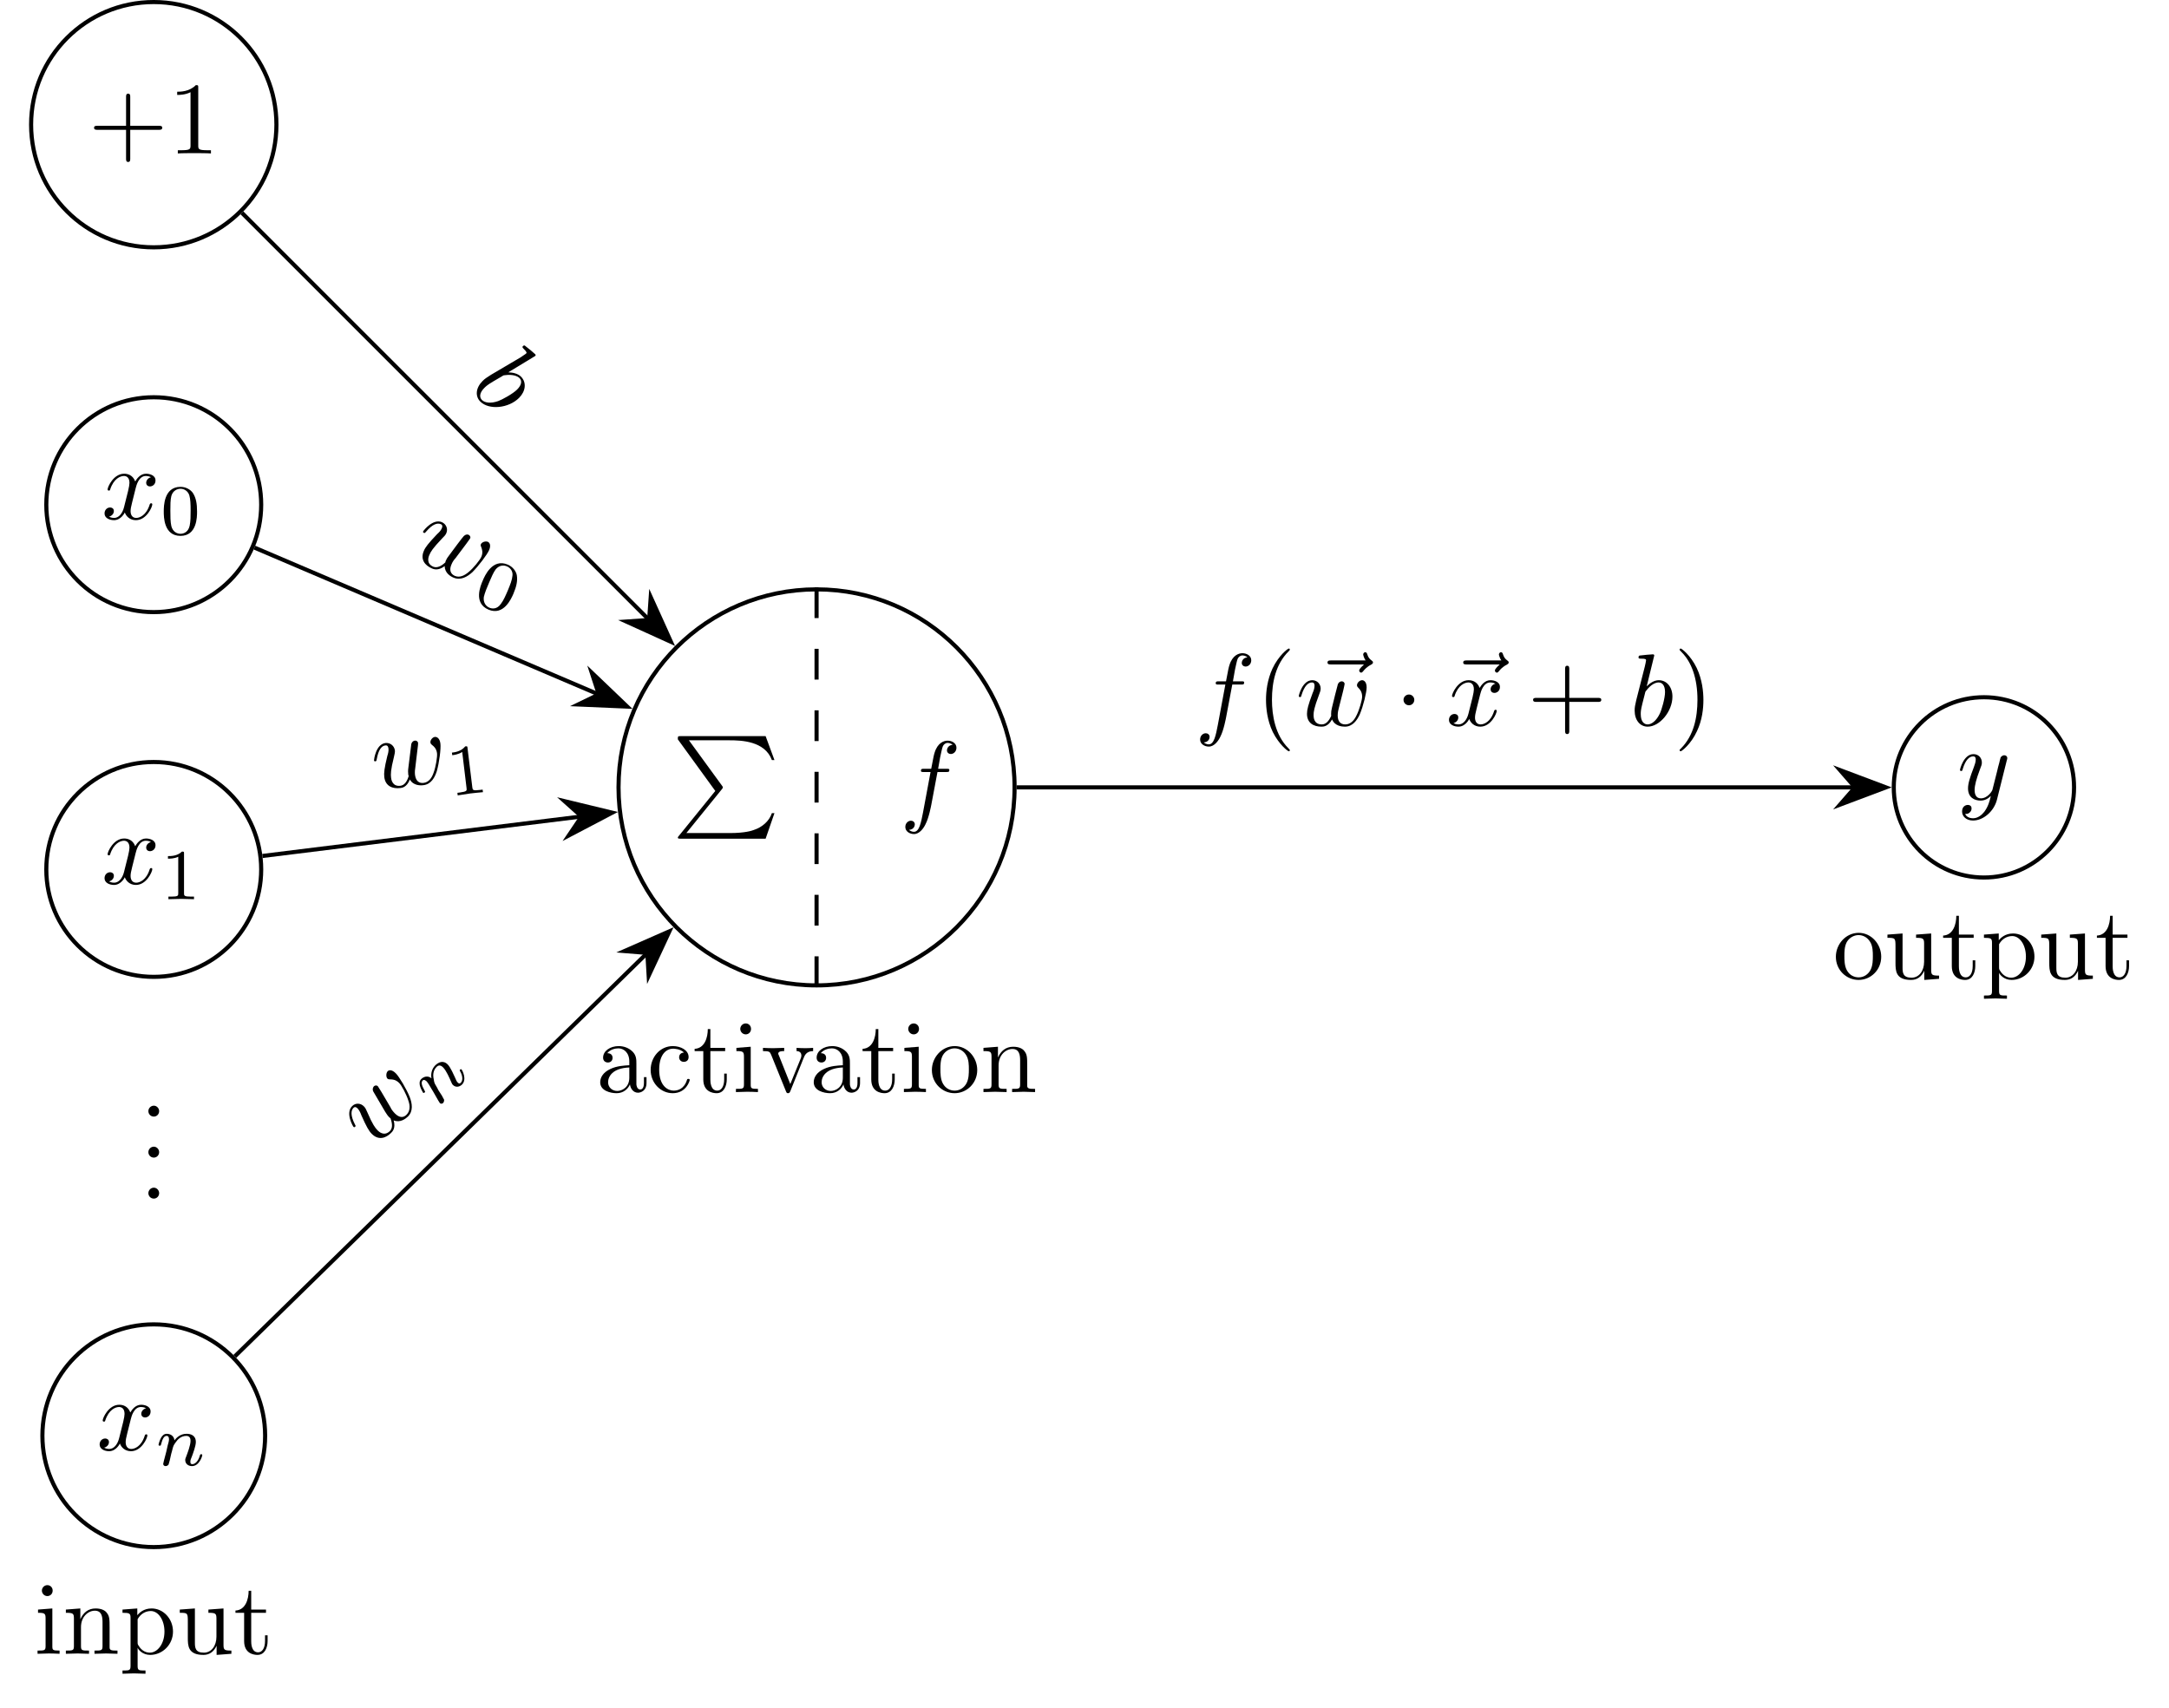 <?xml version="1.0" encoding="UTF-8"?>
<svg xmlns="http://www.w3.org/2000/svg" xmlns:xlink="http://www.w3.org/1999/xlink" width="210.786pt" height="166.003pt" viewBox="0 0 210.786 166.003" version="1.1">
<defs>
<g>
<symbol overflow="visible" id="glyph0-0">
<path style="stroke:none;" d=""/>
</symbol>
<symbol overflow="visible" id="glyph0-1">
<path style="stroke:none;" d="M 4.203 5.328 L 0.656 9.703 C 0.578 9.797 0.562 9.812 0.562 9.859 C 0.562 9.969 0.656 9.969 0.844 9.969 L 9.094 9.969 L 9.953 7.484 L 9.703 7.484 C 9.453 8.234 8.797 8.844 7.938 9.125 C 7.781 9.188 7.094 9.422 5.625 9.422 L 1.391 9.422 L 4.859 5.141 C 4.922 5.047 4.938 5.031 4.938 4.984 C 4.938 4.938 4.938 4.938 4.875 4.844 L 1.641 0.406 L 5.578 0.406 C 6.719 0.406 9.016 0.469 9.703 2.328 L 9.953 2.328 L 9.094 0 L 0.844 0 C 0.562 0 0.562 0.016 0.562 0.312 Z M 4.203 5.328 "/>
</symbol>
<symbol overflow="visible" id="glyph1-0">
<path style="stroke:none;" d=""/>
</symbol>
<symbol overflow="visible" id="glyph1-1">
<path style="stroke:none;" d="M 3.656 -3.984 L 4.516 -3.984 C 4.719 -3.984 4.812 -3.984 4.812 -4.188 C 4.812 -4.297 4.719 -4.297 4.547 -4.297 L 3.719 -4.297 L 3.922 -5.438 C 3.969 -5.641 4.109 -6.344 4.172 -6.469 C 4.25 -6.656 4.422 -6.812 4.641 -6.812 C 4.672 -6.812 4.938 -6.812 5.125 -6.625 C 4.688 -6.594 4.578 -6.234 4.578 -6.094 C 4.578 -5.859 4.766 -5.734 4.953 -5.734 C 5.219 -5.734 5.5 -5.969 5.5 -6.344 C 5.5 -6.797 5.047 -7.031 4.641 -7.031 C 4.297 -7.031 3.672 -6.844 3.375 -5.859 C 3.312 -5.656 3.281 -5.547 3.047 -4.297 L 2.359 -4.297 C 2.156 -4.297 2.047 -4.297 2.047 -4.109 C 2.047 -3.984 2.141 -3.984 2.328 -3.984 L 2.984 -3.984 L 2.25 -0.047 C 2.062 0.922 1.891 1.828 1.375 1.828 C 1.328 1.828 1.094 1.828 0.891 1.641 C 1.359 1.609 1.453 1.25 1.453 1.109 C 1.453 0.875 1.266 0.75 1.078 0.75 C 0.812 0.75 0.531 0.984 0.531 1.359 C 0.531 1.797 0.969 2.047 1.375 2.047 C 1.922 2.047 2.328 1.453 2.5 1.078 C 2.828 0.453 3.047 -0.75 3.062 -0.828 Z M 3.656 -3.984 "/>
</symbol>
<symbol overflow="visible" id="glyph1-2">
<path style="stroke:none;" d="M 3.328 -3.016 C 3.391 -3.266 3.625 -4.188 4.312 -4.188 C 4.359 -4.188 4.609 -4.188 4.812 -4.062 C 4.531 -4 4.344 -3.766 4.344 -3.516 C 4.344 -3.359 4.453 -3.172 4.719 -3.172 C 4.938 -3.172 5.25 -3.344 5.25 -3.75 C 5.25 -4.266 4.672 -4.406 4.328 -4.406 C 3.75 -4.406 3.406 -3.875 3.281 -3.656 C 3.031 -4.312 2.5 -4.406 2.203 -4.406 C 1.172 -4.406 0.594 -3.125 0.594 -2.875 C 0.594 -2.766 0.703 -2.766 0.719 -2.766 C 0.797 -2.766 0.828 -2.797 0.844 -2.875 C 1.188 -3.938 1.844 -4.188 2.188 -4.188 C 2.375 -4.188 2.719 -4.094 2.719 -3.516 C 2.719 -3.203 2.547 -2.547 2.188 -1.141 C 2.031 -0.531 1.672 -0.109 1.234 -0.109 C 1.172 -0.109 0.953 -0.109 0.734 -0.234 C 0.984 -0.297 1.203 -0.5 1.203 -0.781 C 1.203 -1.047 0.984 -1.125 0.844 -1.125 C 0.531 -1.125 0.297 -0.875 0.297 -0.547 C 0.297 -0.094 0.781 0.109 1.219 0.109 C 1.891 0.109 2.25 -0.594 2.266 -0.641 C 2.391 -0.281 2.75 0.109 3.344 0.109 C 4.375 0.109 4.938 -1.172 4.938 -1.422 C 4.938 -1.531 4.859 -1.531 4.828 -1.531 C 4.734 -1.531 4.719 -1.484 4.688 -1.422 C 4.359 -0.344 3.688 -0.109 3.375 -0.109 C 2.984 -0.109 2.828 -0.422 2.828 -0.766 C 2.828 -0.984 2.875 -1.203 2.984 -1.641 Z M 3.328 -3.016 "/>
</symbol>
<symbol overflow="visible" id="glyph1-3">
<path style="stroke:none;" d="M 4.844 -3.797 C 4.891 -3.938 4.891 -3.953 4.891 -4.031 C 4.891 -4.203 4.75 -4.297 4.594 -4.297 C 4.5 -4.297 4.344 -4.234 4.25 -4.094 C 4.234 -4.031 4.141 -3.734 4.109 -3.547 C 4.031 -3.297 3.969 -3.016 3.906 -2.75 L 3.453 -0.953 C 3.422 -0.812 2.984 -0.109 2.328 -0.109 C 1.828 -0.109 1.719 -0.547 1.719 -0.922 C 1.719 -1.375 1.891 -2 2.219 -2.875 C 2.375 -3.281 2.422 -3.391 2.422 -3.594 C 2.422 -4.031 2.109 -4.406 1.609 -4.406 C 0.656 -4.406 0.297 -2.953 0.297 -2.875 C 0.297 -2.766 0.391 -2.766 0.406 -2.766 C 0.516 -2.766 0.516 -2.797 0.562 -2.953 C 0.844 -3.891 1.234 -4.188 1.578 -4.188 C 1.656 -4.188 1.828 -4.188 1.828 -3.875 C 1.828 -3.625 1.719 -3.359 1.656 -3.172 C 1.25 -2.109 1.078 -1.547 1.078 -1.078 C 1.078 -0.188 1.703 0.109 2.297 0.109 C 2.688 0.109 3.016 -0.062 3.297 -0.344 C 3.172 0.172 3.047 0.672 2.656 1.203 C 2.391 1.531 2.016 1.828 1.562 1.828 C 1.422 1.828 0.969 1.797 0.797 1.406 C 0.953 1.406 1.094 1.406 1.219 1.281 C 1.328 1.203 1.422 1.062 1.422 0.875 C 1.422 0.562 1.156 0.531 1.062 0.531 C 0.828 0.531 0.5 0.688 0.5 1.172 C 0.5 1.672 0.938 2.047 1.562 2.047 C 2.578 2.047 3.609 1.141 3.891 0.016 Z M 4.844 -3.797 "/>
</symbol>
<symbol overflow="visible" id="glyph1-4">
<path style="stroke:none;" d="M 5.359 -5.938 C 5.219 -5.797 4.891 -5.516 4.891 -5.344 C 4.891 -5.25 4.984 -5.141 5.078 -5.141 C 5.172 -5.141 5.219 -5.219 5.281 -5.281 C 5.391 -5.422 5.625 -5.703 6.062 -5.922 C 6.125 -5.969 6.234 -6.016 6.234 -6.125 C 6.234 -6.234 6.156 -6.281 6.094 -6.328 C 5.875 -6.484 5.766 -6.656 5.688 -6.891 C 5.656 -6.984 5.625 -7.125 5.484 -7.125 C 5.344 -7.125 5.281 -6.984 5.281 -6.906 C 5.281 -6.859 5.359 -6.547 5.516 -6.328 L 2.156 -6.328 C 2 -6.328 1.812 -6.328 1.812 -6.125 C 1.812 -5.938 2 -5.938 2.156 -5.938 Z M 5.359 -5.938 "/>
</symbol>
<symbol overflow="visible" id="glyph1-5">
<path style="stroke:none;" d="M 4.609 -3.375 C 4.656 -3.594 4.75 -3.969 4.75 -4.031 C 4.75 -4.203 4.609 -4.297 4.469 -4.297 C 4.344 -4.297 4.172 -4.219 4.094 -4.016 C 4.062 -3.953 3.594 -2.047 3.531 -1.781 C 3.453 -1.484 3.438 -1.312 3.438 -1.125 C 3.438 -1.016 3.438 -1 3.453 -0.953 C 3.219 -0.422 2.922 -0.109 2.531 -0.109 C 1.734 -0.109 1.734 -0.844 1.734 -1.016 C 1.734 -1.328 1.781 -1.719 2.25 -2.953 C 2.359 -3.25 2.422 -3.391 2.422 -3.594 C 2.422 -4.031 2.094 -4.406 1.609 -4.406 C 0.656 -4.406 0.297 -2.953 0.297 -2.875 C 0.297 -2.766 0.391 -2.766 0.406 -2.766 C 0.516 -2.766 0.516 -2.797 0.562 -2.953 C 0.844 -3.875 1.219 -4.188 1.578 -4.188 C 1.672 -4.188 1.828 -4.172 1.828 -3.859 C 1.828 -3.609 1.719 -3.328 1.641 -3.156 C 1.203 -1.984 1.094 -1.531 1.094 -1.141 C 1.094 -0.234 1.75 0.109 2.5 0.109 C 2.672 0.109 3.141 0.109 3.531 -0.594 C 3.797 0.047 4.484 0.109 4.781 0.109 C 5.531 0.109 5.969 -0.516 6.234 -1.109 C 6.562 -1.891 6.891 -3.234 6.891 -3.703 C 6.891 -4.25 6.625 -4.406 6.453 -4.406 C 6.203 -4.406 5.953 -4.141 5.953 -3.922 C 5.953 -3.797 6.016 -3.734 6.094 -3.656 C 6.203 -3.547 6.453 -3.297 6.453 -2.812 C 6.453 -2.469 6.172 -1.5 5.906 -0.984 C 5.656 -0.453 5.297 -0.109 4.812 -0.109 C 4.344 -0.109 4.078 -0.406 4.078 -0.984 C 4.078 -1.25 4.141 -1.562 4.188 -1.703 Z M 4.609 -3.375 "/>
</symbol>
<symbol overflow="visible" id="glyph1-6">
<path style="stroke:none;" d="M 2.375 -6.812 C 2.375 -6.812 2.375 -6.922 2.25 -6.922 C 2.031 -6.922 1.297 -6.844 1.031 -6.812 C 0.953 -6.812 0.844 -6.797 0.844 -6.625 C 0.844 -6.5 0.938 -6.5 1.094 -6.5 C 1.562 -6.5 1.578 -6.438 1.578 -6.328 C 1.578 -6.266 1.5 -5.922 1.453 -5.719 L 0.625 -2.469 C 0.516 -1.969 0.469 -1.797 0.469 -1.453 C 0.469 -0.516 1 0.109 1.734 0.109 C 2.906 0.109 4.141 -1.375 4.141 -2.812 C 4.141 -3.719 3.609 -4.406 2.812 -4.406 C 2.359 -4.406 1.938 -4.109 1.641 -3.812 Z M 1.453 -3.047 C 1.5 -3.266 1.5 -3.281 1.594 -3.391 C 2.078 -4.031 2.531 -4.188 2.797 -4.188 C 3.156 -4.188 3.422 -3.891 3.422 -3.25 C 3.422 -2.656 3.094 -1.516 2.906 -1.141 C 2.578 -0.469 2.125 -0.109 1.734 -0.109 C 1.391 -0.109 1.062 -0.375 1.062 -1.109 C 1.062 -1.312 1.062 -1.5 1.219 -2.125 Z M 1.453 -3.047 "/>
</symbol>
<symbol overflow="visible" id="glyph2-0">
<path style="stroke:none;" d=""/>
</symbol>
<symbol overflow="visible" id="glyph2-1">
<path style="stroke:none;" d="M 3.312 -0.75 C 3.359 -0.359 3.625 0.062 4.094 0.062 C 4.312 0.062 4.922 -0.078 4.922 -0.891 L 4.922 -1.453 L 4.672 -1.453 L 4.672 -0.891 C 4.672 -0.312 4.422 -0.25 4.312 -0.25 C 3.984 -0.25 3.938 -0.703 3.938 -0.75 L 3.938 -2.734 C 3.938 -3.156 3.938 -3.547 3.578 -3.922 C 3.188 -4.312 2.688 -4.469 2.219 -4.469 C 1.391 -4.469 0.703 -4 0.703 -3.344 C 0.703 -3.047 0.906 -2.875 1.172 -2.875 C 1.453 -2.875 1.625 -3.078 1.625 -3.328 C 1.625 -3.453 1.578 -3.781 1.109 -3.781 C 1.391 -4.141 1.875 -4.25 2.188 -4.25 C 2.688 -4.25 3.25 -3.859 3.25 -2.969 L 3.25 -2.609 C 2.734 -2.578 2.047 -2.547 1.422 -2.25 C 0.672 -1.906 0.422 -1.391 0.422 -0.953 C 0.422 -0.141 1.391 0.109 2.016 0.109 C 2.672 0.109 3.125 -0.297 3.312 -0.75 Z M 3.25 -2.391 L 3.25 -1.391 C 3.25 -0.453 2.531 -0.109 2.078 -0.109 C 1.594 -0.109 1.188 -0.453 1.188 -0.953 C 1.188 -1.5 1.609 -2.328 3.25 -2.391 Z M 3.25 -2.391 "/>
</symbol>
<symbol overflow="visible" id="glyph2-2">
<path style="stroke:none;" d="M 1.172 -2.172 C 1.172 -3.797 1.984 -4.219 2.516 -4.219 C 2.609 -4.219 3.234 -4.203 3.578 -3.844 C 3.172 -3.812 3.109 -3.516 3.109 -3.391 C 3.109 -3.125 3.297 -2.938 3.562 -2.938 C 3.828 -2.938 4.031 -3.094 4.031 -3.406 C 4.031 -4.078 3.266 -4.469 2.5 -4.469 C 1.25 -4.469 0.344 -3.391 0.344 -2.156 C 0.344 -0.875 1.328 0.109 2.484 0.109 C 3.812 0.109 4.141 -1.094 4.141 -1.188 C 4.141 -1.281 4.031 -1.281 4 -1.281 C 3.922 -1.281 3.891 -1.25 3.875 -1.188 C 3.594 -0.266 2.938 -0.141 2.578 -0.141 C 2.047 -0.141 1.172 -0.562 1.172 -2.172 Z M 1.172 -2.172 "/>
</symbol>
<symbol overflow="visible" id="glyph2-3">
<path style="stroke:none;" d="M 1.719 -3.984 L 3.156 -3.984 L 3.156 -4.297 L 1.719 -4.297 L 1.719 -6.125 L 1.469 -6.125 C 1.469 -5.312 1.172 -4.25 0.188 -4.203 L 0.188 -3.984 L 1.031 -3.984 L 1.031 -1.234 C 1.031 -0.016 1.969 0.109 2.328 0.109 C 3.031 0.109 3.312 -0.594 3.312 -1.234 L 3.312 -1.797 L 3.062 -1.797 L 3.062 -1.25 C 3.062 -0.516 2.766 -0.141 2.391 -0.141 C 1.719 -0.141 1.719 -1.047 1.719 -1.219 Z M 1.719 -3.984 "/>
</symbol>
<symbol overflow="visible" id="glyph2-4">
<path style="stroke:none;" d="M 1.766 -4.406 L 0.375 -4.297 L 0.375 -3.984 C 1.016 -3.984 1.109 -3.922 1.109 -3.438 L 1.109 -0.75 C 1.109 -0.312 1 -0.312 0.328 -0.312 L 0.328 0 C 0.641 -0.016 1.188 -0.031 1.422 -0.031 C 1.781 -0.031 2.125 -0.016 2.469 0 L 2.469 -0.312 C 1.797 -0.312 1.766 -0.359 1.766 -0.75 Z M 1.797 -6.141 C 1.797 -6.453 1.562 -6.672 1.281 -6.672 C 0.969 -6.672 0.75 -6.406 0.75 -6.141 C 0.75 -5.875 0.969 -5.609 1.281 -5.609 C 1.562 -5.609 1.797 -5.828 1.797 -6.141 Z M 1.797 -6.141 "/>
</symbol>
<symbol overflow="visible" id="glyph2-5">
<path style="stroke:none;" d="M 4.141 -3.312 C 4.234 -3.547 4.406 -3.984 5.062 -3.984 L 5.062 -4.297 C 4.828 -4.281 4.547 -4.266 4.312 -4.266 C 4.078 -4.266 3.625 -4.281 3.453 -4.297 L 3.453 -3.984 C 3.812 -3.984 3.922 -3.75 3.922 -3.562 C 3.922 -3.469 3.906 -3.422 3.875 -3.312 L 2.844 -0.781 L 1.734 -3.562 C 1.672 -3.688 1.672 -3.703 1.672 -3.734 C 1.672 -3.984 2.062 -3.984 2.25 -3.984 L 2.25 -4.297 C 1.938 -4.281 1.391 -4.266 1.156 -4.266 C 0.891 -4.266 0.484 -4.281 0.188 -4.297 L 0.188 -3.984 C 0.812 -3.984 0.859 -3.922 0.984 -3.625 L 2.422 -0.078 C 2.484 0.062 2.5 0.109 2.625 0.109 C 2.766 0.109 2.797 0.016 2.844 -0.078 Z M 4.141 -3.312 "/>
</symbol>
<symbol overflow="visible" id="glyph2-6">
<path style="stroke:none;" d="M 4.688 -2.141 C 4.688 -3.406 3.703 -4.469 2.5 -4.469 C 1.25 -4.469 0.281 -3.375 0.281 -2.141 C 0.281 -0.844 1.312 0.109 2.484 0.109 C 3.688 0.109 4.688 -0.875 4.688 -2.141 Z M 2.5 -0.141 C 2.062 -0.141 1.625 -0.344 1.359 -0.812 C 1.109 -1.25 1.109 -1.859 1.109 -2.219 C 1.109 -2.609 1.109 -3.141 1.344 -3.578 C 1.609 -4.031 2.078 -4.25 2.484 -4.25 C 2.922 -4.25 3.344 -4.031 3.609 -3.594 C 3.875 -3.172 3.875 -2.594 3.875 -2.219 C 3.875 -1.859 3.875 -1.312 3.656 -0.875 C 3.422 -0.422 2.984 -0.141 2.5 -0.141 Z M 2.5 -0.141 "/>
</symbol>
<symbol overflow="visible" id="glyph2-7">
<path style="stroke:none;" d="M 1.094 -3.422 L 1.094 -0.75 C 1.094 -0.312 0.984 -0.312 0.312 -0.312 L 0.312 0 C 0.672 -0.016 1.172 -0.031 1.453 -0.031 C 1.703 -0.031 2.219 -0.016 2.562 0 L 2.562 -0.312 C 1.891 -0.312 1.781 -0.312 1.781 -0.75 L 1.781 -2.594 C 1.781 -3.625 2.5 -4.188 3.125 -4.188 C 3.766 -4.188 3.875 -3.656 3.875 -3.078 L 3.875 -0.75 C 3.875 -0.312 3.766 -0.312 3.094 -0.312 L 3.094 0 C 3.438 -0.016 3.953 -0.031 4.219 -0.031 C 4.469 -0.031 5 -0.016 5.328 0 L 5.328 -0.312 C 4.812 -0.312 4.562 -0.312 4.562 -0.609 L 4.562 -2.516 C 4.562 -3.375 4.562 -3.672 4.25 -4.031 C 4.109 -4.203 3.781 -4.406 3.203 -4.406 C 2.469 -4.406 2 -3.984 1.719 -3.359 L 1.719 -4.406 L 0.312 -4.297 L 0.312 -3.984 C 1.016 -3.984 1.094 -3.922 1.094 -3.422 Z M 1.094 -3.422 "/>
</symbol>
<symbol overflow="visible" id="glyph2-8">
<path style="stroke:none;" d="M 4.078 -2.297 L 6.859 -2.297 C 7 -2.297 7.188 -2.297 7.188 -2.5 C 7.188 -2.688 7 -2.688 6.859 -2.688 L 4.078 -2.688 L 4.078 -5.484 C 4.078 -5.625 4.078 -5.812 3.875 -5.812 C 3.672 -5.812 3.672 -5.625 3.672 -5.484 L 3.672 -2.688 L 0.891 -2.688 C 0.75 -2.688 0.562 -2.688 0.562 -2.5 C 0.562 -2.297 0.75 -2.297 0.891 -2.297 L 3.672 -2.297 L 3.672 0.5 C 3.672 0.641 3.672 0.828 3.875 0.828 C 4.078 0.828 4.078 0.641 4.078 0.5 Z M 4.078 -2.297 "/>
</symbol>
<symbol overflow="visible" id="glyph2-9">
<path style="stroke:none;" d="M 2.938 -6.375 C 2.938 -6.625 2.938 -6.641 2.703 -6.641 C 2.078 -6 1.203 -6 0.891 -6 L 0.891 -5.688 C 1.094 -5.688 1.672 -5.688 2.188 -5.953 L 2.188 -0.781 C 2.188 -0.422 2.156 -0.312 1.266 -0.312 L 0.953 -0.312 L 0.953 0 C 1.297 -0.031 2.156 -0.031 2.562 -0.031 C 2.953 -0.031 3.828 -0.031 4.172 0 L 4.172 -0.312 L 3.859 -0.312 C 2.953 -0.312 2.938 -0.422 2.938 -0.781 Z M 2.938 -6.375 "/>
</symbol>
<symbol overflow="visible" id="glyph2-10">
<path style="stroke:none;" d="M 1.906 -0.531 C 1.906 -0.812 1.672 -1.062 1.391 -1.062 C 1.094 -1.062 0.859 -0.812 0.859 -0.531 C 0.859 -0.234 1.094 0 1.391 0 C 1.672 0 1.906 -0.234 1.906 -0.531 Z M 1.906 -0.531 "/>
</symbol>
<symbol overflow="visible" id="glyph2-11">
<path style="stroke:none;" d="M 1.719 -3.75 L 1.719 -4.406 L 0.281 -4.297 L 0.281 -3.984 C 0.984 -3.984 1.062 -3.922 1.062 -3.484 L 1.062 1.172 C 1.062 1.625 0.953 1.625 0.281 1.625 L 0.281 1.938 C 0.625 1.922 1.141 1.906 1.391 1.906 C 1.672 1.906 2.172 1.922 2.516 1.938 L 2.516 1.625 C 1.859 1.625 1.75 1.625 1.75 1.172 L 1.75 -0.594 C 1.797 -0.422 2.219 0.109 2.969 0.109 C 4.156 0.109 5.188 -0.875 5.188 -2.156 C 5.188 -3.422 4.234 -4.406 3.109 -4.406 C 2.328 -4.406 1.906 -3.969 1.719 -3.75 Z M 1.75 -1.141 L 1.75 -3.359 C 2.031 -3.875 2.516 -4.156 3.031 -4.156 C 3.766 -4.156 4.359 -3.281 4.359 -2.156 C 4.359 -0.953 3.672 -0.109 2.938 -0.109 C 2.531 -0.109 2.156 -0.312 1.891 -0.719 C 1.75 -0.922 1.75 -0.938 1.75 -1.141 Z M 1.75 -1.141 "/>
</symbol>
<symbol overflow="visible" id="glyph2-12">
<path style="stroke:none;" d="M 3.891 -0.781 L 3.891 0.109 L 5.328 0 L 5.328 -0.312 C 4.641 -0.312 4.562 -0.375 4.562 -0.875 L 4.562 -4.406 L 3.094 -4.297 L 3.094 -3.984 C 3.781 -3.984 3.875 -3.922 3.875 -3.422 L 3.875 -1.656 C 3.875 -0.781 3.391 -0.109 2.656 -0.109 C 1.828 -0.109 1.781 -0.578 1.781 -1.094 L 1.781 -4.406 L 0.312 -4.297 L 0.312 -3.984 C 1.094 -3.984 1.094 -3.953 1.094 -3.078 L 1.094 -1.578 C 1.094 -0.797 1.094 0.109 2.609 0.109 C 3.172 0.109 3.609 -0.172 3.891 -0.781 Z M 3.891 -0.781 "/>
</symbol>
<symbol overflow="visible" id="glyph2-13">
<path style="stroke:none;" d="M 3.297 2.391 C 3.297 2.359 3.297 2.344 3.125 2.172 C 1.891 0.922 1.562 -0.969 1.562 -2.5 C 1.562 -4.234 1.938 -5.969 3.172 -7.203 C 3.297 -7.328 3.297 -7.344 3.297 -7.375 C 3.297 -7.453 3.266 -7.484 3.203 -7.484 C 3.094 -7.484 2.203 -6.797 1.609 -5.531 C 1.109 -4.438 0.984 -3.328 0.984 -2.5 C 0.984 -1.719 1.094 -0.516 1.641 0.625 C 2.25 1.844 3.094 2.5 3.203 2.5 C 3.266 2.5 3.297 2.469 3.297 2.391 Z M 3.297 2.391 "/>
</symbol>
<symbol overflow="visible" id="glyph2-14">
<path style="stroke:none;" d="M 2.875 -2.5 C 2.875 -3.266 2.766 -4.469 2.219 -5.609 C 1.625 -6.828 0.766 -7.484 0.672 -7.484 C 0.609 -7.484 0.562 -7.438 0.562 -7.375 C 0.562 -7.344 0.562 -7.328 0.75 -7.141 C 1.734 -6.156 2.297 -4.578 2.297 -2.5 C 2.297 -0.781 1.938 0.969 0.703 2.219 C 0.562 2.344 0.562 2.359 0.562 2.391 C 0.562 2.453 0.609 2.5 0.672 2.5 C 0.766 2.5 1.672 1.812 2.25 0.547 C 2.766 -0.547 2.875 -1.656 2.875 -2.5 Z M 2.875 -2.5 "/>
</symbol>
<symbol overflow="visible" id="glyph3-0">
<path style="stroke:none;" d=""/>
</symbol>
<symbol overflow="visible" id="glyph3-1">
<path style="stroke:none;" d="M 3.594 -2.219 C 3.594 -2.984 3.5 -3.547 3.188 -4.031 C 2.969 -4.344 2.531 -4.625 1.984 -4.625 C 0.359 -4.625 0.359 -2.719 0.359 -2.219 C 0.359 -1.719 0.359 0.141 1.984 0.141 C 3.594 0.141 3.594 -1.719 3.594 -2.219 Z M 1.984 -0.062 C 1.656 -0.062 1.234 -0.25 1.094 -0.812 C 1 -1.219 1 -1.797 1 -2.312 C 1 -2.828 1 -3.359 1.094 -3.734 C 1.25 -4.281 1.688 -4.438 1.984 -4.438 C 2.359 -4.438 2.719 -4.203 2.844 -3.797 C 2.953 -3.422 2.969 -2.922 2.969 -2.312 C 2.969 -1.797 2.969 -1.281 2.875 -0.844 C 2.734 -0.203 2.266 -0.062 1.984 -0.062 Z M 1.984 -0.062 "/>
</symbol>
<symbol overflow="visible" id="glyph3-2">
<path style="stroke:none;" d="M 2.328 -4.438 C 2.328 -4.625 2.328 -4.625 2.125 -4.625 C 1.672 -4.188 1.047 -4.188 0.766 -4.188 L 0.766 -3.938 C 0.922 -3.938 1.391 -3.938 1.766 -4.125 L 1.766 -0.578 C 1.766 -0.344 1.766 -0.25 1.078 -0.25 L 0.812 -0.25 L 0.812 0 C 0.938 0 1.797 -0.031 2.047 -0.031 C 2.266 -0.031 3.141 0 3.297 0 L 3.297 -0.25 L 3.031 -0.25 C 2.328 -0.25 2.328 -0.344 2.328 -0.578 Z M 2.328 -4.438 "/>
</symbol>
<symbol overflow="visible" id="glyph4-0">
<path style="stroke:none;" d=""/>
</symbol>
<symbol overflow="visible" id="glyph4-1">
<path style="stroke:none;" d="M 0.844 -0.438 C 0.828 -0.344 0.781 -0.172 0.781 -0.156 C 0.781 0 0.906 0.062 1.016 0.062 C 1.141 0.062 1.25 -0.016 1.297 -0.078 C 1.328 -0.141 1.375 -0.375 1.422 -0.516 C 1.453 -0.641 1.531 -0.969 1.562 -1.141 C 1.609 -1.297 1.656 -1.453 1.688 -1.609 C 1.766 -1.891 1.781 -1.953 1.984 -2.234 C 2.172 -2.516 2.5 -2.875 3.031 -2.875 C 3.422 -2.875 3.438 -2.516 3.438 -2.391 C 3.438 -1.969 3.141 -1.203 3.031 -0.906 C 2.953 -0.703 2.922 -0.641 2.922 -0.531 C 2.922 -0.156 3.219 0.062 3.578 0.062 C 4.281 0.062 4.578 -0.891 4.578 -1 C 4.578 -1.094 4.5 -1.094 4.469 -1.094 C 4.375 -1.094 4.375 -1.047 4.344 -0.969 C 4.188 -0.406 3.875 -0.125 3.609 -0.125 C 3.453 -0.125 3.422 -0.219 3.422 -0.375 C 3.422 -0.531 3.469 -0.625 3.594 -0.938 C 3.672 -1.156 3.953 -1.891 3.953 -2.281 C 3.953 -2.953 3.422 -3.078 3.047 -3.078 C 2.469 -3.078 2.078 -2.719 1.875 -2.438 C 1.828 -2.922 1.422 -3.078 1.125 -3.078 C 0.828 -3.078 0.672 -2.859 0.578 -2.703 C 0.422 -2.438 0.328 -2.047 0.328 -2 C 0.328 -1.922 0.422 -1.922 0.453 -1.922 C 0.547 -1.922 0.547 -1.938 0.594 -2.125 C 0.703 -2.531 0.844 -2.875 1.109 -2.875 C 1.297 -2.875 1.344 -2.719 1.344 -2.531 C 1.344 -2.406 1.281 -2.141 1.219 -1.953 C 1.172 -1.766 1.109 -1.484 1.078 -1.328 Z M 0.844 -0.438 "/>
</symbol>
<symbol overflow="visible" id="glyph5-0">
<path style="stroke:none;" d=""/>
</symbol>
<symbol overflow="visible" id="glyph5-1">
<path style="stroke:none;" d="M 6.484 -3.141 C 6.484 -3.141 6.562 -3.219 6.484 -3.297 C 6.328 -3.453 5.766 -3.922 5.547 -4.078 C 5.484 -4.141 5.406 -4.219 5.281 -4.094 C 5.188 -4 5.25 -3.938 5.359 -3.828 C 5.703 -3.484 5.656 -3.438 5.578 -3.359 C 5.547 -3.328 5.25 -3.125 5.078 -3.016 L 2.188 -1.312 C 1.75 -1.031 1.594 -0.938 1.359 -0.703 C 0.688 -0.031 0.625 0.781 1.141 1.297 C 1.984 2.141 3.891 1.953 4.906 0.938 C 5.547 0.297 5.656 -0.562 5.094 -1.125 C 4.781 -1.438 4.281 -1.531 3.859 -1.547 Z M 3.188 -1.125 C 3.375 -1.25 3.375 -1.25 3.516 -1.266 C 4.312 -1.375 4.766 -1.172 4.953 -0.984 C 5.203 -0.734 5.172 -0.328 4.719 0.125 C 4.297 0.547 3.266 1.109 2.875 1.25 C 2.156 1.5 1.578 1.422 1.297 1.141 C 1.062 0.906 1.016 0.484 1.531 -0.031 C 1.672 -0.172 1.812 -0.312 2.359 -0.641 Z M 3.188 -1.125 "/>
</symbol>
<symbol overflow="visible" id="glyph6-0">
<path style="stroke:none;" d=""/>
</symbol>
<symbol overflow="visible" id="glyph6-1">
<path style="stroke:none;" d="M 5.562 -1.297 C 5.688 -1.484 5.938 -1.797 5.953 -1.844 C 6.031 -2 5.922 -2.141 5.797 -2.203 C 5.688 -2.25 5.5 -2.234 5.344 -2.078 C 5.281 -2.047 4.109 -0.469 3.953 -0.25 C 3.75 0 3.672 0.141 3.594 0.312 C 3.562 0.406 3.547 0.422 3.547 0.484 C 3.125 0.875 2.734 1.047 2.375 0.906 C 1.641 0.594 1.922 -0.094 2 -0.25 C 2.109 -0.531 2.312 -0.875 3.219 -1.828 C 3.453 -2.062 3.562 -2.172 3.641 -2.359 C 3.812 -2.75 3.656 -3.219 3.219 -3.422 C 2.344 -3.797 1.422 -2.609 1.391 -2.531 C 1.344 -2.438 1.438 -2.391 1.453 -2.391 C 1.547 -2.344 1.562 -2.375 1.672 -2.5 C 2.297 -3.234 2.766 -3.375 3.094 -3.234 C 3.172 -3.203 3.328 -3.125 3.203 -2.828 C 3.109 -2.594 2.891 -2.391 2.75 -2.266 C 1.891 -1.359 1.594 -0.984 1.453 -0.625 C 1.094 0.203 1.562 0.781 2.25 1.078 C 2.406 1.141 2.844 1.328 3.484 0.844 C 3.484 1.531 4.078 1.859 4.344 1.969 C 5.047 2.266 5.688 1.875 6.172 1.438 C 6.766 0.844 7.609 -0.266 7.797 -0.703 C 8.016 -1.203 7.828 -1.453 7.672 -1.516 C 7.438 -1.609 7.094 -1.484 7 -1.281 C 6.953 -1.172 7 -1.078 7.047 -0.969 C 7.094 -0.828 7.234 -0.5 7.047 -0.062 C 6.906 0.266 6.266 1.047 5.828 1.406 C 5.375 1.797 4.922 1.984 4.469 1.797 C 4.047 1.609 3.906 1.219 4.141 0.688 C 4.234 0.438 4.422 0.188 4.531 0.078 Z M 5.562 -1.297 "/>
</symbol>
<symbol overflow="visible" id="glyph7-0">
<path style="stroke:none;" d=""/>
</symbol>
<symbol overflow="visible" id="glyph7-1">
<path style="stroke:none;" d="M 4.188 -0.641 C 4.484 -1.344 4.609 -1.891 4.516 -2.453 C 4.438 -2.828 4.141 -3.25 3.641 -3.469 C 2.141 -4.109 1.391 -2.359 1.203 -1.906 C 1 -1.438 0.266 0.266 1.766 0.906 C 3.25 1.531 3.984 -0.172 4.188 -0.641 Z M 1.859 0.719 C 1.547 0.594 1.234 0.25 1.312 -0.328 C 1.406 -0.734 1.625 -1.266 1.828 -1.734 C 2.031 -2.203 2.234 -2.703 2.469 -3.016 C 2.844 -3.453 3.281 -3.422 3.562 -3.297 C 3.906 -3.156 4.156 -2.797 4.094 -2.391 C 4.062 -1.984 3.875 -1.516 3.641 -0.953 C 3.438 -0.484 3.234 0 2.969 0.344 C 2.594 0.891 2.109 0.828 1.859 0.719 Z M 1.859 0.719 "/>
</symbol>
<symbol overflow="visible" id="glyph8-0">
<path style="stroke:none;" d=""/>
</symbol>
<symbol overflow="visible" id="glyph8-1">
<path style="stroke:none;" d="M 4.156 -3.906 C 4.188 -4.141 4.234 -4.516 4.219 -4.578 C 4.203 -4.75 4.047 -4.828 3.906 -4.812 C 3.781 -4.797 3.625 -4.703 3.562 -4.484 C 3.547 -4.422 3.312 -2.469 3.281 -2.203 C 3.234 -1.891 3.25 -1.719 3.266 -1.531 C 3.281 -1.438 3.281 -1.422 3.312 -1.375 C 3.141 -0.812 2.891 -0.469 2.5 -0.422 C 1.703 -0.328 1.609 -1.062 1.594 -1.234 C 1.562 -1.531 1.547 -1.922 1.875 -3.219 C 1.938 -3.516 1.984 -3.656 1.969 -3.859 C 1.906 -4.297 1.531 -4.625 1.047 -4.578 C 0.109 -4.453 -0.062 -2.969 -0.062 -2.891 C -0.047 -2.781 0.047 -2.797 0.062 -2.797 C 0.172 -2.812 0.172 -2.844 0.203 -3 C 0.375 -3.953 0.688 -4.312 1.047 -4.344 C 1.141 -4.359 1.297 -4.359 1.344 -4.047 C 1.375 -3.797 1.297 -3.516 1.234 -3.328 C 0.938 -2.109 0.891 -1.656 0.938 -1.266 C 1.047 -0.375 1.75 -0.109 2.5 -0.203 C 2.672 -0.219 3.125 -0.281 3.422 -1.031 C 3.766 -0.422 4.469 -0.438 4.766 -0.484 C 5.5 -0.578 5.859 -1.25 6.047 -1.859 C 6.281 -2.688 6.453 -4.047 6.391 -4.516 C 6.328 -5.062 6.031 -5.188 5.859 -5.172 C 5.609 -5.141 5.391 -4.844 5.422 -4.625 C 5.438 -4.5 5.516 -4.438 5.594 -4.375 C 5.719 -4.281 6 -4.062 6.062 -3.594 C 6.109 -3.25 5.938 -2.25 5.734 -1.703 C 5.547 -1.141 5.234 -0.766 4.766 -0.703 C 4.297 -0.641 4 -0.906 3.922 -1.484 C 3.891 -1.734 3.922 -2.062 3.953 -2.203 Z M 4.156 -3.906 "/>
</symbol>
<symbol overflow="visible" id="glyph9-0">
<path style="stroke:none;" d=""/>
</symbol>
<symbol overflow="visible" id="glyph9-1">
<path style="stroke:none;" d="M 1.766 -4.688 C 1.75 -4.875 1.75 -4.875 1.547 -4.859 C 1.141 -4.359 0.516 -4.281 0.25 -4.25 L 0.281 -4 C 0.438 -4.016 0.891 -4.078 1.25 -4.312 L 1.672 -0.797 C 1.703 -0.562 1.719 -0.469 1.031 -0.375 L 0.781 -0.344 L 0.812 -0.094 C 0.938 -0.109 1.781 -0.25 2.031 -0.281 C 2.25 -0.312 3.109 -0.391 3.266 -0.406 L 3.234 -0.656 L 2.984 -0.625 C 2.281 -0.531 2.266 -0.625 2.234 -0.859 Z M 1.766 -4.688 "/>
</symbol>
<symbol overflow="visible" id="glyph10-0">
<path style="stroke:none;" d=""/>
</symbol>
<symbol overflow="visible" id="glyph10-1">
<path style="stroke:none;" d="M 0.938 -5.625 C 0.812 -5.812 0.609 -6.172 0.578 -6.203 C 0.453 -6.328 0.297 -6.297 0.188 -6.203 C 0.109 -6.109 0.031 -5.938 0.109 -5.734 C 0.141 -5.672 1.125 -3.984 1.281 -3.734 C 1.438 -3.484 1.531 -3.344 1.672 -3.203 C 1.75 -3.125 1.75 -3.125 1.797 -3.109 C 2 -2.547 2.016 -2.125 1.734 -1.844 C 1.156 -1.297 0.641 -1.828 0.531 -1.938 C 0.312 -2.172 0.062 -2.484 -0.453 -3.688 C -0.578 -3.984 -0.641 -4.109 -0.781 -4.25 C -1.078 -4.562 -1.578 -4.625 -1.922 -4.281 C -2.609 -3.609 -1.844 -2.312 -1.797 -2.266 C -1.719 -2.188 -1.656 -2.25 -1.641 -2.266 C -1.562 -2.344 -1.578 -2.359 -1.656 -2.5 C -2.094 -3.359 -2.047 -3.859 -1.797 -4.109 C -1.734 -4.172 -1.609 -4.266 -1.391 -4.047 C -1.219 -3.859 -1.094 -3.578 -1.031 -3.391 C -0.531 -2.266 -0.297 -1.859 -0.016 -1.578 C 0.625 -0.938 1.328 -1.141 1.859 -1.672 C 1.984 -1.797 2.328 -2.125 2.109 -2.891 C 2.75 -2.625 3.281 -3.062 3.5 -3.266 C 4.031 -3.797 3.906 -4.547 3.672 -5.156 C 3.359 -5.938 2.656 -7.125 2.328 -7.453 C 1.953 -7.844 1.656 -7.797 1.531 -7.672 C 1.359 -7.5 1.359 -7.109 1.5 -6.953 C 1.594 -6.875 1.688 -6.875 1.797 -6.875 C 1.953 -6.875 2.297 -6.875 2.641 -6.531 C 2.891 -6.281 3.359 -5.391 3.531 -4.828 C 3.734 -4.281 3.703 -3.781 3.359 -3.438 C 3.031 -3.109 2.641 -3.156 2.234 -3.562 C 2.047 -3.75 1.859 -4 1.812 -4.141 Z M 0.938 -5.625 "/>
</symbol>
<symbol overflow="visible" id="glyph11-0">
<path style="stroke:none;" d=""/>
</symbol>
<symbol overflow="visible" id="glyph11-1">
<path style="stroke:none;" d="M 0.297 -0.906 C 0.359 -0.828 0.438 -0.672 0.453 -0.656 C 0.562 -0.547 0.688 -0.594 0.766 -0.656 C 0.859 -0.75 0.875 -0.891 0.875 -0.969 C 0.859 -1.016 0.719 -1.234 0.656 -1.375 C 0.578 -1.469 0.422 -1.766 0.312 -1.906 C 0.25 -2.047 0.172 -2.188 0.078 -2.344 C -0.062 -2.578 -0.094 -2.641 -0.141 -2.984 C -0.219 -3.312 -0.234 -3.812 0.156 -4.188 C 0.438 -4.453 0.688 -4.203 0.781 -4.109 C 1.078 -3.812 1.406 -3.062 1.531 -2.766 C 1.625 -2.562 1.641 -2.5 1.719 -2.422 C 1.984 -2.156 2.344 -2.203 2.609 -2.453 C 3.109 -2.953 2.641 -3.844 2.562 -3.922 C 2.5 -3.984 2.453 -3.922 2.422 -3.906 C 2.359 -3.844 2.391 -3.812 2.438 -3.719 C 2.719 -3.219 2.672 -2.797 2.484 -2.625 C 2.375 -2.516 2.297 -2.547 2.188 -2.656 C 2.078 -2.766 2.047 -2.875 1.906 -3.188 C 1.812 -3.391 1.5 -4.109 1.234 -4.391 C 0.766 -4.875 0.297 -4.594 0.016 -4.328 C -0.391 -3.922 -0.422 -3.391 -0.359 -3.062 C -0.734 -3.375 -1.141 -3.203 -1.359 -2.984 C -1.562 -2.781 -1.516 -2.516 -1.484 -2.344 C -1.406 -2.047 -1.203 -1.703 -1.172 -1.656 C -1.109 -1.609 -1.047 -1.672 -1.016 -1.688 C -0.953 -1.75 -0.969 -1.766 -1.062 -1.938 C -1.266 -2.297 -1.406 -2.656 -1.219 -2.844 C -1.094 -2.969 -0.953 -2.875 -0.812 -2.75 C -0.734 -2.656 -0.578 -2.422 -0.484 -2.25 C -0.391 -2.078 -0.234 -1.844 -0.156 -1.703 Z M 0.297 -0.906 "/>
</symbol>
<symbol overflow="visible" id="glyph12-0">
<path style="stroke:none;" d=""/>
</symbol>
<symbol overflow="visible" id="glyph12-1">
<path style="stroke:none;" d="M 1.906 -2.5 C 1.906 -2.781 1.672 -3.016 1.391 -3.016 C 1.094 -3.016 0.859 -2.781 0.859 -2.5 C 0.859 -2.203 1.094 -1.969 1.391 -1.969 C 1.672 -1.969 1.906 -2.203 1.906 -2.5 Z M 1.906 -2.5 "/>
</symbol>
</g>
</defs>
<g id="surface1">
<path style="fill:none;stroke-width:0.399;stroke-linecap:butt;stroke-linejoin:miter;stroke:rgb(0%,0%,0%);stroke-opacity:1;stroke-miterlimit:10;" d="M 19.243 -0 C 19.243 10.629 10.629 19.246 0 19.246 C -10.628 19.246 -19.246 10.629 -19.246 -0 C -19.246 -10.629 -10.628 -19.246 0 -19.246 C 10.629 -19.246 19.243 -10.629 19.243 -0 Z M 19.243 -0 " transform="matrix(1,0,0,-1,79.355,76.531)"/>
<g style="fill:rgb(0%,0%,0%);fill-opacity:1;">
  <use xlink:href="#glyph0-1" x="65.31" y="71.55"/>
</g>
<g style="fill:rgb(0%,0%,0%);fill-opacity:1;">
  <use xlink:href="#glyph1-1" x="87.449" y="79.022"/>
</g>
<g style="fill:rgb(0%,0%,0%);fill-opacity:1;">
  <use xlink:href="#glyph2-1" x="57.907" y="106.148"/>
  <use xlink:href="#glyph2-2" x="62.888" y="106.148"/>
  <use xlink:href="#glyph2-3" x="67.316" y="106.148"/>
  <use xlink:href="#glyph2-4" x="71.19" y="106.148"/>
  <use xlink:href="#glyph2-5" x="73.958" y="106.148"/>
</g>
<g style="fill:rgb(0%,0%,0%);fill-opacity:1;">
  <use xlink:href="#glyph2-1" x="78.658" y="106.148"/>
  <use xlink:href="#glyph2-3" x="83.639" y="106.148"/>
  <use xlink:href="#glyph2-4" x="87.514" y="106.148"/>
  <use xlink:href="#glyph2-6" x="90.281" y="106.148"/>
  <use xlink:href="#glyph2-7" x="95.263" y="106.148"/>
</g>
<path style="fill:none;stroke-width:0.399;stroke-linecap:butt;stroke-linejoin:miter;stroke:rgb(0%,0%,0%);stroke-opacity:1;stroke-dasharray:2.989,2.989;stroke-miterlimit:10;" d="M 0 19.445 L 0 -19.446 " transform="matrix(1,0,0,-1,79.355,76.531)"/>
<path style="fill:none;stroke-width:0.399;stroke-linecap:butt;stroke-linejoin:miter;stroke:rgb(0%,0%,0%);stroke-opacity:1;stroke-miterlimit:10;" d="M -52.492 64.414 C -52.492 70.996 -57.828 76.332 -64.414 76.332 C -70.996 76.332 -76.332 70.996 -76.332 64.414 C -76.332 57.828 -70.996 52.492 -64.414 52.492 C -57.828 52.492 -52.492 57.828 -52.492 64.414 Z M -52.492 64.414 " transform="matrix(1,0,0,-1,79.355,76.531)"/>
<g style="fill:rgb(0%,0%,0%);fill-opacity:1;">
  <use xlink:href="#glyph2-8" x="8.579" y="14.915"/>
  <use xlink:href="#glyph2-9" x="16.328" y="14.915"/>
</g>
<path style="fill:none;stroke-width:0.399;stroke-linecap:butt;stroke-linejoin:miter;stroke:rgb(0%,0%,0%);stroke-opacity:1;stroke-miterlimit:10;" d="M -53.972 27.476 C -53.972 33.246 -58.644 37.918 -64.414 37.918 C -70.179 37.918 -74.855 33.246 -74.855 27.476 C -74.855 21.711 -70.179 17.035 -64.414 17.035 C -58.644 17.035 -53.972 21.711 -53.972 27.476 Z M -53.972 27.476 " transform="matrix(1,0,0,-1,79.355,76.531)"/>
<g style="fill:rgb(0%,0%,0%);fill-opacity:1;">
  <use xlink:href="#glyph1-2" x="9.862" y="50.451"/>
</g>
<g style="fill:rgb(0%,0%,0%);fill-opacity:1;">
  <use xlink:href="#glyph3-1" x="15.556" y="51.946"/>
</g>
<path style="fill:none;stroke-width:0.399;stroke-linecap:butt;stroke-linejoin:miter;stroke:rgb(0%,0%,0%);stroke-opacity:1;stroke-miterlimit:10;" d="M -53.972 -7.977 C -53.972 -2.211 -58.644 2.465 -64.414 2.465 C -70.179 2.465 -74.855 -2.211 -74.855 -7.977 C -74.855 -13.742 -70.179 -18.418 -64.414 -18.418 C -58.644 -18.418 -53.972 -13.742 -53.972 -7.977 Z M -53.972 -7.977 " transform="matrix(1,0,0,-1,79.355,76.531)"/>
<g style="fill:rgb(0%,0%,0%);fill-opacity:1;">
  <use xlink:href="#glyph1-2" x="9.862" y="85.906"/>
</g>
<g style="fill:rgb(0%,0%,0%);fill-opacity:1;">
  <use xlink:href="#glyph3-2" x="15.556" y="87.4"/>
</g>
<g style="fill:rgb(0%,0%,0%);fill-opacity:1;">
  <use xlink:href="#glyph2-10" x="13.56" y="108.532"/>
</g>
<g style="fill:rgb(0%,0%,0%);fill-opacity:1;">
  <use xlink:href="#glyph2-10" x="13.56" y="112.517"/>
</g>
<g style="fill:rgb(0%,0%,0%);fill-opacity:1;">
  <use xlink:href="#glyph2-10" x="13.56" y="116.502"/>
</g>
<path style="fill:none;stroke-width:0.399;stroke-linecap:butt;stroke-linejoin:miter;stroke:rgb(0%,0%,0%);stroke-opacity:1;stroke-miterlimit:10;" d="M -53.589 -63.02 C -53.589 -57.039 -58.433 -52.196 -64.414 -52.196 C -70.39 -52.196 -75.234 -57.039 -75.234 -63.02 C -75.234 -68.996 -70.39 -73.844 -64.414 -73.844 C -58.433 -73.844 -53.589 -68.996 -53.589 -63.02 Z M -53.589 -63.02 " transform="matrix(1,0,0,-1,79.355,76.531)"/>
<g style="fill:rgb(0%,0%,0%);fill-opacity:1;">
  <use xlink:href="#glyph1-2" x="9.385" y="140.946"/>
</g>
<g style="fill:rgb(0%,0%,0%);fill-opacity:1;">
  <use xlink:href="#glyph4-1" x="15.079" y="142.441"/>
</g>
<g style="fill:rgb(0%,0%,0%);fill-opacity:1;">
  <use xlink:href="#glyph2-4" x="3.321" y="160.745"/>
  <use xlink:href="#glyph2-7" x="6.089" y="160.745"/>
  <use xlink:href="#glyph2-11" x="11.624" y="160.745"/>
  <use xlink:href="#glyph2-12" x="17.159" y="160.745"/>
  <use xlink:href="#glyph2-3" x="22.694" y="160.745"/>
</g>
<path style="fill:none;stroke-width:0.399;stroke-linecap:butt;stroke-linejoin:miter;stroke:rgb(0%,0%,0%);stroke-opacity:1;stroke-miterlimit:10;" d="M 122.204 -0 C 122.204 4.84 118.282 8.761 113.446 8.761 C 108.606 8.761 104.684 4.84 104.684 -0 C 104.684 -4.84 108.606 -8.762 113.446 -8.762 C 118.282 -8.762 122.204 -4.84 122.204 -0 Z M 122.204 -0 " transform="matrix(1,0,0,-1,79.355,76.531)"/>
<g style="fill:rgb(0%,0%,0%);fill-opacity:1;">
  <use xlink:href="#glyph1-3" x="190.177" y="77.707"/>
</g>
<g style="fill:rgb(0%,0%,0%);fill-opacity:1;">
  <use xlink:href="#glyph2-6" x="178.131" y="95.139"/>
  <use xlink:href="#glyph2-12" x="183.112" y="95.139"/>
  <use xlink:href="#glyph2-3" x="188.648" y="95.139"/>
  <use xlink:href="#glyph2-11" x="192.522" y="95.139"/>
  <use xlink:href="#glyph2-12" x="198.057" y="95.139"/>
  <use xlink:href="#glyph2-3" x="203.592" y="95.139"/>
</g>
<path style="fill:none;stroke-width:0.399;stroke-linecap:butt;stroke-linejoin:miter;stroke:rgb(0%,0%,0%);stroke-opacity:1;stroke-miterlimit:10;" d="M -55.843 55.843 L -16.339 16.34 " transform="matrix(1,0,0,-1,79.355,76.531)"/>
<path style="fill-rule:nonzero;fill:rgb(0%,0%,0%);fill-opacity:1;stroke-width:0.399;stroke-linecap:butt;stroke-linejoin:miter;stroke:rgb(0%,0%,0%);stroke-opacity:1;stroke-miterlimit:10;" d="M 5.102 -0.003 L 0.644 1.677 L 2.105 0 L 0.644 -1.676 Z M 5.102 -0.003 " transform="matrix(0.707,0.707,0.707,-0.707,61.597,58.773)"/>
<g style="fill:rgb(0%,0%,0%);fill-opacity:1;">
  <use xlink:href="#glyph5-1" x="45.537" y="37.736"/>
</g>
<path style="fill:none;stroke-width:0.399;stroke-linecap:butt;stroke-linejoin:miter;stroke:rgb(0%,0%,0%);stroke-opacity:1;stroke-miterlimit:10;" d="M -54.625 23.304 L -21.253 9.066 " transform="matrix(1,0,0,-1,79.355,76.531)"/>
<path style="fill-rule:nonzero;fill:rgb(0%,0%,0%);fill-opacity:1;stroke-width:0.399;stroke-linecap:butt;stroke-linejoin:miter;stroke:rgb(0%,0%,0%);stroke-opacity:1;stroke-miterlimit:10;" d="M 5.102 -0 L 0.644 1.679 L 2.107 0.001 L 0.644 -1.677 Z M 5.102 -0 " transform="matrix(0.92,0.392,0.392,-0.92,56.257,66.678)"/>
<g style="fill:rgb(0%,0%,0%);fill-opacity:1;">
  <use xlink:href="#glyph6-1" x="39.733" y="54.178"/>
</g>
<g style="fill:rgb(0%,0%,0%);fill-opacity:1;">
  <use xlink:href="#glyph7-1" x="45.707" y="58.35"/>
</g>
<path style="fill:none;stroke-width:0.399;stroke-linecap:butt;stroke-linejoin:miter;stroke:rgb(0%,0%,0%);stroke-opacity:1;stroke-miterlimit:10;" d="M -53.851 -6.668 L -22.933 -2.84 " transform="matrix(1,0,0,-1,79.355,76.531)"/>
<path style="fill-rule:nonzero;fill:rgb(0%,0%,0%);fill-opacity:1;stroke-width:0.399;stroke-linecap:butt;stroke-linejoin:miter;stroke:rgb(0%,0%,0%);stroke-opacity:1;stroke-miterlimit:10;" d="M 5.102 -0.002 L 0.642 1.68 L 2.107 -0.001 L 0.644 -1.678 Z M 5.102 -0.002 " transform="matrix(0.992,-0.123,-0.123,-0.992,54.432,79.617)"/>
<g style="fill:rgb(0%,0%,0%);fill-opacity:1;">
  <use xlink:href="#glyph8-1" x="36.408" y="76.798"/>
</g>
<g style="fill:rgb(0%,0%,0%);fill-opacity:1;">
  <use xlink:href="#glyph9-1" x="43.669" y="77.404"/>
</g>
<path style="fill:none;stroke-width:0.399;stroke-linecap:butt;stroke-linejoin:miter;stroke:rgb(0%,0%,0%);stroke-opacity:1;stroke-miterlimit:10;" d="M -56.535 -55.309 L -16.515 -16.157 " transform="matrix(1,0,0,-1,79.355,76.531)"/>
<path style="fill-rule:nonzero;fill:rgb(0%,0%,0%);fill-opacity:1;stroke-width:0.399;stroke-linecap:butt;stroke-linejoin:miter;stroke:rgb(0%,0%,0%);stroke-opacity:1;stroke-miterlimit:10;" d="M 5.102 0.002 L 0.644 1.679 L 2.104 -0.001 L 0.645 -1.677 Z M 5.102 0.002 " transform="matrix(0.715,-0.699,-0.699,-0.715,61.405,94.092)"/>
<g style="fill:rgb(0%,0%,0%);fill-opacity:1;">
  <use xlink:href="#glyph10-1" x="36.147" y="111.79"/>
</g>
<g style="fill:rgb(0%,0%,0%);fill-opacity:1;">
  <use xlink:href="#glyph11-1" x="42.29" y="107.871"/>
</g>
<path style="fill:none;stroke-width:0.399;stroke-linecap:butt;stroke-linejoin:miter;stroke:rgb(0%,0%,0%);stroke-opacity:1;stroke-miterlimit:10;" d="M 19.442 -0 L 100.821 -0 " transform="matrix(1,0,0,-1,79.355,76.531)"/>
<path style="fill-rule:nonzero;fill:rgb(0%,0%,0%);fill-opacity:1;stroke-width:0.399;stroke-linecap:butt;stroke-linejoin:miter;stroke:rgb(0%,0%,0%);stroke-opacity:1;stroke-miterlimit:10;" d="M 5.104 -0 L 0.643 1.679 L 2.107 -0 L 0.643 -1.68 Z M 5.104 -0 " transform="matrix(1,0,0,-1,178.17,76.531)"/>
<g style="fill:rgb(0%,0%,0%);fill-opacity:1;">
  <use xlink:href="#glyph1-1" x="116.098" y="70.521"/>
</g>
<g style="fill:rgb(0%,0%,0%);fill-opacity:1;">
  <use xlink:href="#glyph2-13" x="122.048" y="70.521"/>
</g>
<g style="fill:rgb(0%,0%,0%);fill-opacity:1;">
  <use xlink:href="#glyph1-4" x="127.196" y="70.521"/>
</g>
<g style="fill:rgb(0%,0%,0%);fill-opacity:1;">
  <use xlink:href="#glyph1-5" x="125.921" y="70.521"/>
</g>
<g style="fill:rgb(0%,0%,0%);fill-opacity:1;">
  <use xlink:href="#glyph12-1" x="135.537" y="70.521"/>
</g>
<g style="fill:rgb(0%,0%,0%);fill-opacity:1;">
  <use xlink:href="#glyph1-4" x="140.385" y="70.521"/>
</g>
<g style="fill:rgb(0%,0%,0%);fill-opacity:1;">
  <use xlink:href="#glyph1-2" x="140.515" y="70.521"/>
</g>
<g style="fill:rgb(0%,0%,0%);fill-opacity:1;">
  <use xlink:href="#glyph2-8" x="148.426" y="70.521"/>
</g>
<g style="fill:rgb(0%,0%,0%);fill-opacity:1;">
  <use xlink:href="#glyph1-6" x="158.388" y="70.521"/>
</g>
<g style="fill:rgb(0%,0%,0%);fill-opacity:1;">
  <use xlink:href="#glyph2-14" x="162.664" y="70.521"/>
</g>
</g>
</svg>
